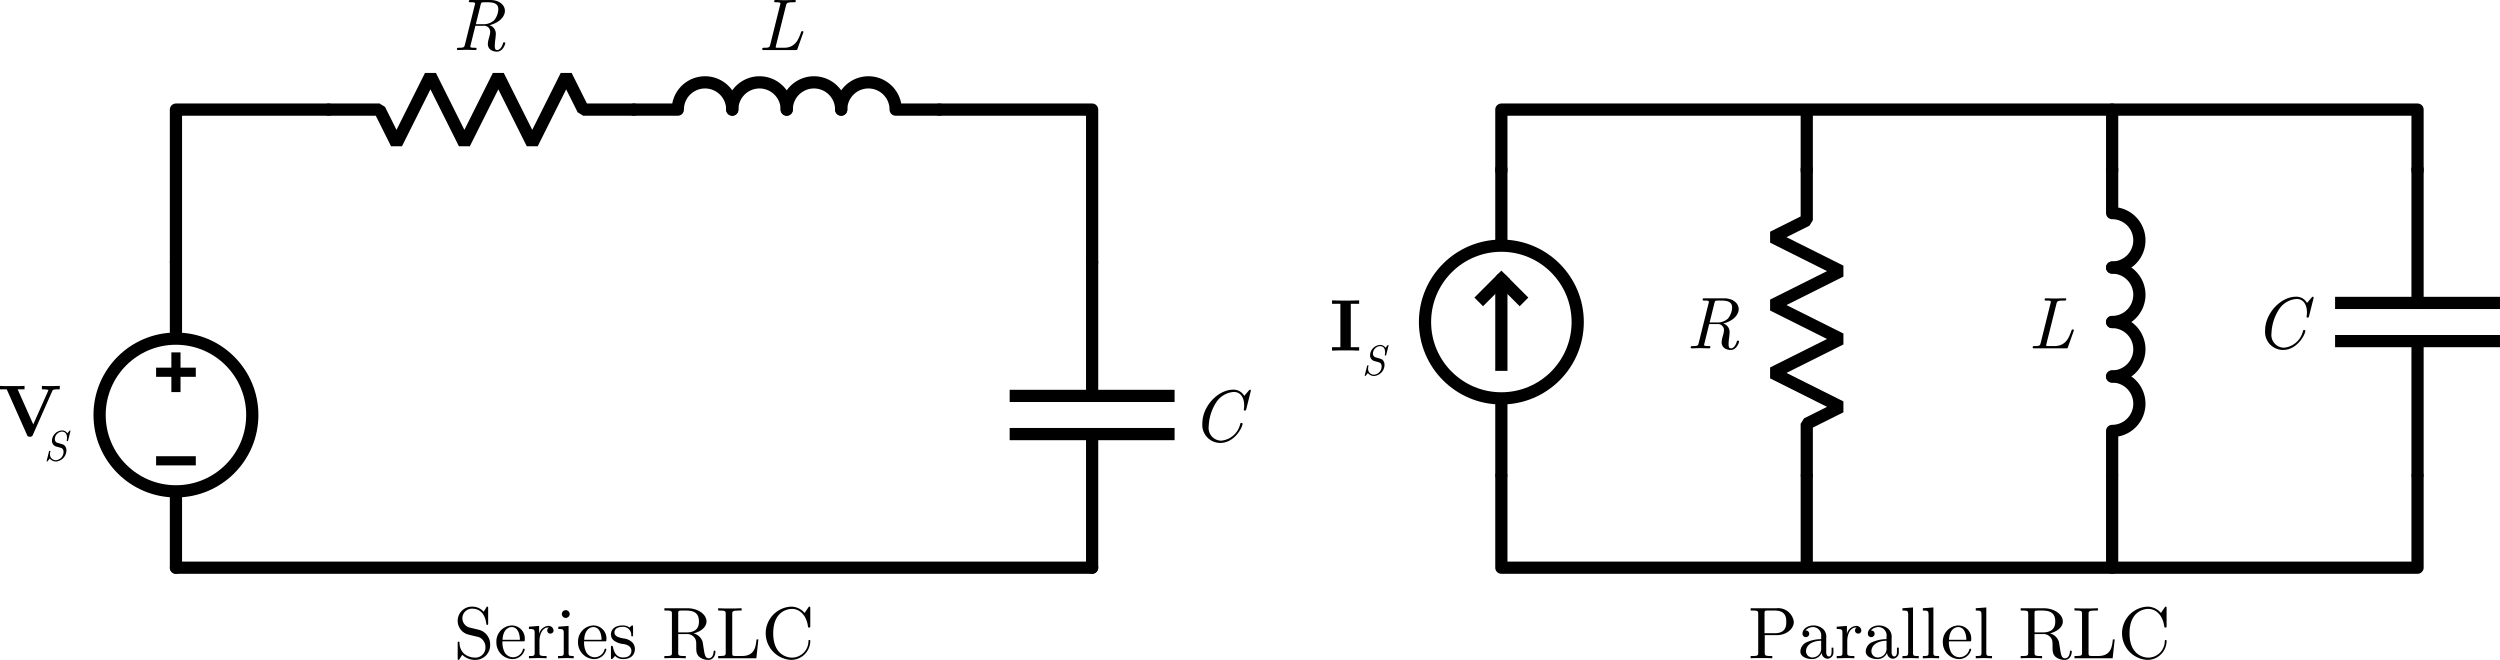 <svg xmlns="http://www.w3.org/2000/svg" viewBox="0 0 409.306 108.04">
  <defs>
    <style>
      .cls-1, .cls-2, .cls-3, .cls-4, .cls-5, .cls-6 {
        fill: none;
        stroke: #000;
      }

      .cls-1, .cls-3, .cls-4 {
        stroke-linecap: round;
      }

      .cls-1, .cls-3, .cls-4, .cls-5, .cls-6 {
        stroke-width: 2px;
      }

      .cls-2, .cls-5, .cls-6 {
        stroke-linecap: square;
      }

      .cls-2 {
        stroke-width: 1.5px;
      }

      .cls-3 {
        stroke-linejoin: bevel;
      }

      .cls-4, .cls-6 {
        stroke-linejoin: round;
      }
    </style>
  </defs>
  <title>RLCCircuits</title>
  <g id="Layer_2" data-name="Layer 2">
    <g>
      <g>
        <circle class="cls-1" cx="28.806" cy="67.944" r="12.5"/>
        <line class="cls-1" x1="28.806" y1="54.944" x2="28.806" y2="42.944"/>
        <line class="cls-1" x1="28.806" y1="80.944" x2="28.806" y2="92.944"/>
        <line class="cls-2" x1="26.306" y1="60.944" x2="31.306" y2="60.944"/>
        <line class="cls-2" x1="28.806" y1="63.444" x2="28.806" y2="58.444"/>
        <line class="cls-2" x1="26.306" y1="75.444" x2="31.306" y2="75.444"/>
      </g>
      <path id="path3970" class="cls-3" d="M75,25h8.333l2.778,5.556,5.556-11.111,5.556,11.111,5.556-11.111,5.556,11.111,5.556-11.111L116.667,25H125" transform="translate(-21.194 -7.056)"/>
      <g>
        <path class="cls-4" d="M125,25h7.167a4.458,4.458,0,0,1,8.917,0" transform="translate(-21.194 -7.056)"/>
        <path class="cls-1" d="M141.083,25A4.458,4.458,0,0,1,150,25" transform="translate(-21.194 -7.056)"/>
        <path class="cls-1" d="M150,25a4.458,4.458,0,0,1,8.917,0" transform="translate(-21.194 -7.056)"/>
        <path class="cls-4" d="M158.917,25a4.458,4.458,0,0,1,8.917,0H175" transform="translate(-21.194 -7.056)"/>
      </g>
      <path id="path2791" class="cls-1" d="M200,50V71.875" transform="translate(-21.194 -7.056)"/>
      <path id="path2793" class="cls-1" d="M200,78.125V100" transform="translate(-21.194 -7.056)"/>
      <path id="path2795" class="cls-5" d="M212.5,71.875h-25" transform="translate(-21.194 -7.056)"/>
      <path id="path2797" class="cls-5" d="M212.5,78.125h-25" transform="translate(-21.194 -7.056)"/>
      <polyline class="cls-4" points="28.806 42.944 28.806 17.944 53.806 17.944"/>
      <polyline class="cls-4" points="153.806 17.944 178.806 17.944 178.806 42.944"/>
      <path class="cls-4" d="M50,100H200" transform="translate(-21.194 -7.056)"/>
      <g>
        <path d="M30.753,70.797c-.876,0-.924.108-.996.264l-3.189,7.208a.424.424,0,0,1-.48.288c-.336,0-.384-.096-.479-.312l-3.311-7.448H21.194v-.564c.419.036,1.427.036,1.895.036.516,0,1.667,0,2.123-.036v.564H24.084l2.555,5.745,2.423-5.457a.515.515,0,0,0,.048-.144c0-.144-.947-.144-1.056-.144v-.564c.468.036,1.092.036,1.571.036l1.355-.036v.564Z" transform="translate(-21.194 -7.056)"/>
        <path d="M30.413,82.61a1.256,1.256,0,0,1-1.069-.482c-.069.091-.251.314-.328.398-.056.07-.062.084-.111.084a.072.072,0,0,1-.077-.07.378.378,0,0,1,.021-.091l.363-1.461c.028-.104.042-.119.126-.119.042,0,.105,0,.105.077l-.008.042a1.945,1.945,0,0,0-.056.426.936.936,0,0,0,1.049.979,1.348,1.348,0,0,0,1.167-1.335.775.775,0,0,0-.154-.503c-.118-.126-.175-.147-.538-.251l-.342-.098a2.726,2.726,0,0,1-.301-.091.968.968,0,0,1-.56-.922,1.749,1.749,0,0,1,1.622-1.663,1.006,1.006,0,0,1,.908.475l.314-.392c.062-.077.069-.083.104-.083a.077.077,0,0,1,.077.07.48.48,0,0,1-.014.098L32.35,79.144c-.028.119-.05.125-.126.125-.035,0-.105,0-.105-.07l.008-.098a1.672,1.672,0,0,0,.034-.384c0-.517-.195-.993-.853-.993a1.249,1.249,0,0,0-1.132,1.195.622.622,0,0,0,.356.615c.035.014.252.077.385.112.663.196.747.217.922.434a1.15,1.15,0,0,1,.23.713A1.852,1.852,0,0,1,30.413,82.61Z" transform="translate(-21.194 -7.056)"/>
      </g>
      <path d="M102.551,15.511c-.756,0-1.487-.384-1.487-1.271a4.351,4.351,0,0,1,.18-.959,4.506,4.506,0,0,0,.204-.948.992.992,0,0,0-1.127-1.055H99.025l-.779,3.154a.721.721,0,0,0-.048.24c0,.108,0,.204.696.204.24,0,.324,0,.324.156,0,.216-.144.216-.228.216-.468,0-.96-.036-1.427-.036-.456,0-.936.036-1.392.036a.144.144,0,0,1-.168-.144c0-.228.132-.228.324-.228.815,0,.887-.096.983-.504l1.619-6.512a.741.741,0,0,0,.048-.228c0-.204-.324-.204-.696-.204-.228,0-.324,0-.324-.144,0-.228.132-.228.324-.228h3.167c1.499,0,2.411.828,2.411,1.775,0,.875-.815,1.919-2.519,2.351a1.454,1.454,0,0,1,1.031,1.392c0,.251-.06.779-.096,1.055a7.746,7.746,0,0,0-.072.912c0,.384.036.708.396.708.372,0,.731-.384.936-1.056.036-.144.048-.204.204-.204.156,0,.18.072.18.156C103.918,14.24,103.559,15.511,102.551,15.511Zm-1.715-8.083a5.459,5.459,0,0,0-.695.024c-.084.024-.18.048-.264.408l-.779,3.154h1.211a2.517,2.517,0,0,0,1.775-.624,3.01,3.01,0,0,0,.695-1.835C102.779,7.427,101.604,7.427,100.836,7.427Z" transform="translate(-21.194 -7.056)"/>
      <path d="M152.683,12.453l-.912,2.579c-.072.204-.084.216-.348.216h-5.133c-.192,0-.3,0-.3-.144,0-.228.132-.228.324-.228.815,0,.888-.096.983-.504l1.619-6.512a.741.741,0,0,0,.048-.228c0-.204-.324-.204-.695-.204-.228,0-.324,0-.324-.144,0-.228.156-.228.228-.228.48,0,.983.036,1.475.036.552,0,1.116-.036,1.655-.036.048,0,.18,0,.18.144,0,.228-.132.228-.335.228h-.12c-.971,0-1.043.12-1.151.54l-1.631,6.524a1.997,1.997,0,0,0-.048.264c0,.084,0,.12.372.12h.971c1.871,0,2.387-1.392,2.771-2.459.084-.228.096-.264.24-.264.036,0,.18,0,.18.144Z" transform="translate(-21.194 -7.056)"/>
      <path d="M225.23,74.056c-.048.204-.084.216-.216.216-.06,0-.18,0-.18-.12,0-.036.06-.42.06-.731,0-1.043-.432-2.194-1.703-2.194a3.733,3.733,0,0,0-2.843,1.654,7.706,7.706,0,0,0-1.259,3.946,2.083,2.083,0,0,0,2.063,2.375,3.532,3.532,0,0,0,3.106-2.795c.036-.096.12-.096.192-.096.06,0,.18,0,.18.12,0,.575-1.307,3.142-3.646,3.142a2.943,2.943,0,0,1-2.938-3.202c0-2.818,2.579-5.517,5.049-5.517a2.007,2.007,0,0,1,1.811,1.02l.756-.888c.108-.132.192-.132.192-.132a.133.133,0,0,1,.132.12.829.829,0,0,1-.024.168Z" transform="translate(-21.194 -7.056)"/>
      <g>
        <path d="M99.078,115.095a3.006,3.006,0,0,1-2.207-.839c-.396.636-.432.684-.432.684-.084.132-.096.156-.18.156-.132,0-.132-.084-.132-.288v-2.399c0-.216,0-.3.156-.3a.125.125,0,0,1,.144.12,2.427,2.427,0,0,0,.743,1.847,2.895,2.895,0,0,0,1.896.647,1.644,1.644,0,0,0,1.607-1.715,1.751,1.751,0,0,0-.372-1.104,1.592,1.592,0,0,0-1.02-.612c-.84-.204-1.451-.348-1.583-.396a2.323,2.323,0,0,1,.768-4.521,2.469,2.469,0,0,1,1.919.84l.42-.684c.084-.144.096-.156.18-.156.132,0,.132.084.132.288v2.411c0,.228,0,.288-.156.288-.132,0-.132-.072-.144-.144-.072-.54-.336-2.507-2.339-2.507a1.568,1.568,0,0,0-.372,3.094l1.535.372a2.454,2.454,0,0,1,1.8,2.422A2.405,2.405,0,0,1,99.078,115.095Z" transform="translate(-21.194 -7.056)"/>
        <path d="M105.103,114.963a2.708,2.708,0,0,1-2.639-2.771,2.621,2.621,0,0,1,2.495-2.734,2.127,2.127,0,0,1,2.146,2.351c0,.252-.036.252-.3.252H103.459a3.487,3.487,0,0,0,.36,1.799,1.615,1.615,0,0,0,1.355.804,1.69,1.69,0,0,0,1.619-1.235c.023-.096.048-.168.155-.168a.139.139,0,0,1,.156.144A2.05,2.05,0,0,1,105.103,114.963Zm-.144-5.241c-.408,0-1.416.3-1.487,2.087h2.842C106.313,111.341,106.194,109.722,104.959,109.722Z" transform="translate(-21.194 -7.056)"/>
        <path d="M111.307,110.79a.497.497,0,0,1-.517-.516.52.52,0,0,1,.276-.468.311.311,0,0,0-.132-.012c-.912,0-1.415,1.067-1.415,2.254V113.896c0,.432.023.564.911.564h.252v.372c-.479-.036-1.044-.036-1.523-.036l-1.367.036V114.46c.804,0,.936,0,.936-.54v-3.214c0-.588-.096-.672-.936-.672v-.372l1.667-.132v1.319a1.68,1.68,0,0,1,1.476-1.319.819.819,0,0,1,.888.732A.504.504,0,0,1,111.307,110.79Z" transform="translate(-21.194 -7.056)"/>
        <path d="M113.875,114.795l-1.319.036V114.46c.804,0,.936,0,.936-.54v-3.226c0-.588-.108-.66-.888-.66v-.372l1.68-.132v4.402c0,.468.048.528.839.528v.372C114.715,114.819,114.295,114.795,113.875,114.795Zm-.06-6.572a.648.648,0,0,1-.636-.636.641.641,0,0,1,.647-.636.648.648,0,0,1,.636.636A.642.642,0,0,1,113.815,108.223Z" transform="translate(-21.194 -7.056)"/>
        <path d="M118.471,114.963a2.707,2.707,0,0,1-2.639-2.771,2.621,2.621,0,0,1,2.494-2.734,2.127,2.127,0,0,1,2.146,2.351c0,.252-.035.252-.3.252h-3.346a3.496,3.496,0,0,0,.359,1.799,1.616,1.616,0,0,0,1.355.804,1.69,1.69,0,0,0,1.619-1.235c.024-.096.048-.168.156-.168a.139.139,0,0,1,.155.144A2.049,2.049,0,0,1,118.471,114.963Zm-.145-5.241c-.407,0-1.415.3-1.487,2.087h2.843C119.682,111.341,119.562,109.722,118.326,109.722Z" transform="translate(-21.194 -7.056)"/>
        <path d="M123.211,114.963a1.791,1.791,0,0,1-1.319-.516,2.907,2.907,0,0,0-.24.276c-.228.228-.239.24-.3.24-.132,0-.132-.084-.132-.288v-1.583c0-.216,0-.3.156-.3.12,0,.132.048.168.204.228,1.02.659,1.703,1.667,1.703.936,0,1.355-.48,1.355-1.091,0-.864-.984-1.056-1.248-1.104a3.142,3.142,0,0,1-1.583-.552,1.279,1.279,0,0,1-.516-1.02c0-.671.456-1.475,1.919-1.475a1.846,1.846,0,0,1,1.127.336,1.522,1.522,0,0,0,.204-.192c.156-.144.18-.144.24-.144.132,0,.132.084.132.288v1.211c0,.228,0,.288-.156.288,0,0-.132,0-.144-.108a1.323,1.323,0,0,0-1.403-1.451c-1.031,0-1.343.492-1.343.911,0,.696.803.852,1.475.984a2.443,2.443,0,0,1,1.367.576,1.543,1.543,0,0,1,.504,1.139C125.142,114.16,124.59,114.963,123.211,114.963Z" transform="translate(-21.194 -7.056)"/>
        <path d="M137.188,115.095a2.337,2.337,0,0,1-1.512-.503c-.491-.456-.491-.936-.491-1.715,0-.803,0-1.175-.456-1.607a1.528,1.528,0,0,0-1.115-.408h-1.379V113.896c0,.432.023.564.947.564h.288v.372c-.432-.036-1.283-.036-1.751-.036s-1.319,0-1.751.036V114.46h.287c.924,0,.948-.132.948-.564v-6.32c0-.432-.024-.564-.948-.564h-.287v-.372h3.766c1.763,0,3.13,1.007,3.13,2.159,0,.936-.936,1.667-2.099,1.955a2.078,2.078,0,0,1,1.463,1.391l.156.959c.168,1.115.264,1.727.852,1.727.3,0,.72-.216.792-1.067.012-.084.012-.192.144-.192.156,0,.156.132.156.204C138.327,114.112,138.123,115.095,137.188,115.095Zm-3.981-8.083a5.892,5.892,0,0,0-.708.024c-.264.036-.264.18-.264.456v3.106h1.331c1.775,0,2.062-.971,2.062-1.799C135.628,107.06,134.285,107.012,133.206,107.012Z" transform="translate(-21.194 -7.056)"/>
        <path d="M145.024,114.832h-6.249V114.46h.288c.923,0,.947-.132.947-.564v-6.32c0-.432-.024-.564-.947-.564h-.288v-.372c.42.036,1.355.036,1.823.036.491,0,1.583,0,2.015-.036v.372h-.396c-1.14,0-1.14.168-1.14.576V113.98c0,.396.024.48.588.48h.983c2.11,0,2.278-1.5,2.41-2.723h.3Z" transform="translate(-21.194 -7.056)"/>
        <path d="M150.725,115.095a4.364,4.364,0,0,1,0-8.719,2.941,2.941,0,0,1,2.207,1.032l.6-.888c.096-.144.145-.144.192-.144.132,0,.132.084.132.288v2.842c0,.252,0,.288-.192.288-.168,0-.168-.036-.191-.204-.24-1.751-1.308-2.842-2.615-2.842-.731,0-3.07.408-3.07,3.994,0,3.574,2.352,3.982,3.083,3.982a2.716,2.716,0,0,0,2.687-2.699c.012-.12.012-.192.144-.192.156,0,.156.084.156.204A3.136,3.136,0,0,1,150.725,115.095Z" transform="translate(-21.194 -7.056)"/>
      </g>
    </g>
    <g>
      <g>
        <path d="M241.497,64.424c-.552,0-1.728,0-2.219.036V63.897h1.367V56.797h-1.367v-.564c.491.036,1.667.036,2.219.036.551,0,1.727,0,2.219-.036v.564h-1.367V63.897h1.367v.563C243.224,64.424,242.048,64.424,241.497,64.424Z" transform="translate(-21.194 -7.056)"/>
        <path d="M246.218,68.61a1.256,1.256,0,0,1-1.069-.482c-.07.091-.252.314-.328.398-.057.07-.063.084-.112.084a.072.072,0,0,1-.077-.07.35.35,0,0,1,.021-.091l.363-1.461c.028-.104.042-.119.126-.119.042,0,.104,0,.104.077l-.007.042a1.887,1.887,0,0,0-.056.426.935.935,0,0,0,1.048.979,1.347,1.347,0,0,0,1.167-1.335.781.781,0,0,0-.153-.503c-.119-.126-.175-.147-.538-.251l-.343-.098a2.795,2.795,0,0,1-.301-.091.967.967,0,0,1-.559-.922,1.749,1.749,0,0,1,1.621-1.663,1.006,1.006,0,0,1,.908.475l.314-.392c.063-.077.07-.083.105-.083a.077.077,0,0,1,.076.07.48.48,0,0,1-.014.098l-.363,1.447c-.028.119-.049.125-.126.125-.035,0-.104,0-.104-.07l.007-.098a1.617,1.617,0,0,0,.035-.384c0-.517-.196-.993-.853-.993a1.249,1.249,0,0,0-1.133,1.195.622.622,0,0,0,.356.615c.035.014.252.077.385.112.664.196.748.217.923.434a1.15,1.15,0,0,1,.23.713A1.853,1.853,0,0,1,246.218,68.61Z" transform="translate(-21.194 -7.056)"/>
      </g>
      <g>
        <circle class="cls-4" cx="245.806" cy="52.722" r="12.5"/>
        <line class="cls-1" x1="245.806" y1="39.722" x2="245.806" y2="27.722"/>
        <line class="cls-1" x1="245.806" y1="65.722" x2="245.806" y2="77.722"/>
        <g>
          <polyline class="cls-6" points="245.806 59.722 245.806 45.722 248.806 48.722"/>
          <line class="cls-6" x1="245.806" y1="45.722" x2="242.806" y2="48.722"/>
        </g>
        <path id="path3970-2" data-name="path3970" class="cls-3" d="M317,34.777v8.333l-5.556,2.778,11.111,5.556-11.111,5.556L322.556,62.555l-11.111,5.556,11.111,5.556L317,76.444v8.333" transform="translate(-21.194 -7.056)"/>
        <g>
          <path class="cls-4" d="M367,34.777v7.167a4.458,4.458,0,0,1,0,8.917" transform="translate(-21.194 -7.056)"/>
          <path class="cls-1" d="M367,50.861a4.458,4.458,0,0,1,0,8.917" transform="translate(-21.194 -7.056)"/>
          <path class="cls-1" d="M367,59.777a4.458,4.458,0,0,1,0,8.917" transform="translate(-21.194 -7.056)"/>
          <path class="cls-4" d="M367,68.694a4.458,4.458,0,0,1,0,8.917v7.167" transform="translate(-21.194 -7.056)"/>
        </g>
        <path id="path2791-2" data-name="path2791" class="cls-1" d="M417,34.777v21.875" transform="translate(-21.194 -7.056)"/>
        <path id="path2793-2" data-name="path2793" class="cls-1" d="M417,84.777v-21.875" transform="translate(-21.194 -7.056)"/>
        <path id="path2795-2" data-name="path2795" class="cls-5" d="M429.5,56.652h-25" transform="translate(-21.194 -7.056)"/>
        <path id="path2797-2" data-name="path2797" class="cls-5" d="M429.5,62.902h-25" transform="translate(-21.194 -7.056)"/>
        <g>
          <polyline class="cls-4" points="245.806 27.944 245.806 17.944 295.806 17.944 295.806 27.944 295.806 17.944 345.806 17.944 345.806 27.944"/>
          <polyline class="cls-4" points="345.806 17.944 395.806 17.944 395.806 27.944"/>
          <polyline class="cls-4" points="395.806 77.944 395.806 92.944 345.806 92.944 345.806 77.944"/>
          <polyline class="cls-4" points="345.806 92.944 295.806 92.944 295.806 77.944 295.806 92.944 245.806 92.944 245.806 77.944"/>
        </g>
        <g>
          <path d="M312.147,111.041h-2.026v2.854c0,.432.023.564.947.564h.288v.372c-.42-.036-1.319-.036-1.775-.036s-1.344,0-1.763.036V114.46h.287c.924,0,.948-.132.948-.564v-6.32c0-.432-.024-.564-.948-.564h-.287v-.372h4.233a2.573,2.573,0,0,1,2.83,2.23C314.882,110.07,313.587,111.041,312.147,111.041Zm-.407-4.03h-1.067c-.564,0-.588.084-.588.48V110.73h1.655c1.906,0,1.906-1.295,1.906-1.859C313.646,108.283,313.646,107.012,311.74,107.012Z" transform="translate(-21.194 -7.056)"/>
          <path d="M320.38,114.903a1.003,1.003,0,0,1-.936-.983,1.66,1.66,0,0,1-1.571,1.043c-.756,0-1.919-.3-1.919-1.271a1.748,1.748,0,0,1,1.199-1.56,5.848,5.848,0,0,1,2.207-.432v-.444a1.358,1.358,0,0,0-1.271-1.535,1.688,1.688,0,0,0-1.296.552c.552.012.612.408.612.552a.552.552,0,1,1-1.104-.012c0-.792.827-1.355,1.811-1.355a2.29,2.29,0,0,1,1.644.66,1.774,1.774,0,0,1,.432,1.415v2.399c0,.06.048.6.443.6.133,0,.433-.072.433-.768v-.672h.3v.672A1.019,1.019,0,0,1,320.38,114.903Zm-1.02-2.95c-1.979.072-2.483,1.067-2.483,1.727a1.033,1.033,0,0,0,1.08,1.02,1.441,1.441,0,0,0,1.403-1.547Z" transform="translate(-21.194 -7.056)"/>
          <path d="M325.42,110.79a.497.497,0,0,1-.516-.516.522.522,0,0,1,.275-.468.308.308,0,0,0-.132-.012c-.911,0-1.415,1.067-1.415,2.254V113.896c0,.432.024.564.911.564h.252v.372c-.479-.036-1.043-.036-1.522-.036l-1.367.036V114.46c.803,0,.936,0,.936-.54v-3.214c0-.588-.097-.672-.936-.672v-.372l1.667-.132v1.319a1.68,1.68,0,0,1,1.475-1.319.819.819,0,0,1,.888.732A.504.504,0,0,1,325.42,110.79Z" transform="translate(-21.194 -7.056)"/>
          <path d="M331.084,114.903a1.003,1.003,0,0,1-.936-.983,1.66,1.66,0,0,1-1.571,1.043c-.756,0-1.919-.3-1.919-1.271a1.748,1.748,0,0,1,1.199-1.56,5.848,5.848,0,0,1,2.207-.432v-.444a1.358,1.358,0,0,0-1.271-1.535,1.688,1.688,0,0,0-1.296.552c.552.012.612.408.612.552a.552.552,0,1,1-1.104-.012c0-.792.827-1.355,1.811-1.355a2.29,2.29,0,0,1,1.644.66,1.774,1.774,0,0,1,.432,1.415v2.399c0,.06.048.6.443.6.133,0,.433-.072.433-.768v-.672h.3v.672A1.019,1.019,0,0,1,331.084,114.903Zm-1.02-2.95c-1.979.072-2.483,1.067-2.483,1.727a1.033,1.033,0,0,0,1.08,1.02,1.441,1.441,0,0,0,1.403-1.547Z" transform="translate(-21.194 -7.056)"/>
          <path d="M334.001,114.795l-1.331.036V114.46c.804,0,.936,0,.936-.54v-6.236c0-.588-.096-.672-.936-.672v-.372l1.728-.132v7.412c0,.54.132.54.935.54v.372Z" transform="translate(-21.194 -7.056)"/>
          <path d="M337.337,114.795l-1.331.036V114.46c.804,0,.936,0,.936-.54v-6.236c0-.588-.096-.672-.936-.672v-.372l1.728-.132v7.412c0,.54.132.54.935.54v.372Z" transform="translate(-21.194 -7.056)"/>
          <path d="M341.92,114.963a2.707,2.707,0,0,1-2.638-2.771,2.62,2.62,0,0,1,2.494-2.734,2.127,2.127,0,0,1,2.146,2.351c0,.252-.035.252-.3.252h-3.346a3.496,3.496,0,0,0,.359,1.799,1.616,1.616,0,0,0,1.355.804,1.69,1.69,0,0,0,1.619-1.235c.024-.096.048-.168.156-.168a.139.139,0,0,1,.155.144A2.049,2.049,0,0,1,341.92,114.963Zm-.144-5.241c-.407,0-1.415.3-1.487,2.087h2.843C343.132,111.341,343.012,109.722,341.776,109.722Z" transform="translate(-21.194 -7.056)"/>
          <path d="M346.001,114.795l-1.331.036V114.46c.804,0,.936,0,.936-.54v-6.236c0-.588-.096-.672-.936-.672v-.372l1.728-.132v7.412c0,.54.132.54.935.54v.372Z" transform="translate(-21.194 -7.056)"/>
          <path d="M359.245,115.095a2.334,2.334,0,0,1-1.511-.503c-.492-.456-.492-.936-.492-1.715,0-.803,0-1.175-.455-1.607a1.529,1.529,0,0,0-1.115-.408H354.292V113.896c0,.432.024.564.947.564h.288v.372c-.432-.036-1.283-.036-1.751-.036s-1.319,0-1.751.036V114.46h.288c.923,0,.947-.132.947-.564v-6.32c0-.432-.024-.564-.947-.564h-.288v-.372H355.791c1.764,0,3.131,1.007,3.131,2.159,0,.936-.936,1.667-2.099,1.955a2.079,2.079,0,0,1,1.463,1.391l.156.959c.167,1.115.264,1.727.852,1.727.3,0,.719-.216.791-1.067.012-.084.012-.192.144-.192.156,0,.156.132.156.204C360.385,114.112,360.181,115.095,359.245,115.095Zm-3.981-8.083a5.893,5.893,0,0,0-.708.024c-.264.036-.264.18-.264.456v3.106h1.331c1.775,0,2.063-.971,2.063-1.799C357.687,107.06,356.343,107.012,355.264,107.012Z" transform="translate(-21.194 -7.056)"/>
          <path d="M367.082,114.832h-6.248V114.46h.287c.924,0,.947-.132.947-.564v-6.32c0-.432-.023-.564-.947-.564H360.834v-.372c.419.036,1.355.036,1.822.036.492,0,1.583,0,2.016-.036v.372h-.396c-1.139,0-1.139.168-1.139.576V113.98c0,.396.023.48.587.48h.983c2.111,0,2.279-1.5,2.411-2.723h.3Z" transform="translate(-21.194 -7.056)"/>
          <path d="M372.783,115.095a4.364,4.364,0,0,1,0-8.719,2.943,2.943,0,0,1,2.207,1.032l.6-.888c.096-.144.144-.144.191-.144.132,0,.132.084.132.288v2.842c0,.252,0,.288-.191.288-.168,0-.168-.036-.192-.204-.239-1.751-1.307-2.842-2.614-2.842-.731,0-3.07.408-3.07,3.994,0,3.574,2.351,3.982,3.082,3.982a2.716,2.716,0,0,0,2.687-2.699c.013-.12.013-.192.145-.192.155,0,.155.084.155.204A3.135,3.135,0,0,1,372.783,115.095Z" transform="translate(-21.194 -7.056)"/>
        </g>
      </g>
      <path d="M304.551,64.35c-.756,0-1.486-.384-1.486-1.271a4.29,4.29,0,0,1,.18-.959,4.465,4.465,0,0,0,.203-.948.992.992,0,0,0-1.127-1.055h-1.295l-.779,3.154a.714.714,0,0,0-.049.24c0,.108,0,.204.695.204.24,0,.324,0,.324.156,0,.216-.145.216-.228.216-.468,0-.96-.036-1.427-.036-.457,0-.936.036-1.393.036a.144.144,0,0,1-.168-.144c0-.228.133-.228.324-.228.816,0,.888-.096.984-.504l1.619-6.512a.755.755,0,0,0,.047-.228c0-.204-.323-.204-.695-.204-.228,0-.324,0-.324-.144,0-.228.133-.228.324-.228h3.166c1.5,0,2.411.828,2.411,1.775,0,.875-.815,1.919-2.519,2.351a1.454,1.454,0,0,1,1.031,1.392c0,.251-.061.779-.096,1.055a7.746,7.746,0,0,0-.072.912c0,.384.036.708.396.708.371,0,.73-.384.936-1.056.035-.144.047-.204.203-.204s.18.072.18.156C305.918,63.079,305.559,64.35,304.551,64.35Zm-1.715-8.084a5.457,5.457,0,0,0-.695.024c-.084.024-.18.048-.264.408l-.779,3.154h1.211A2.519,2.519,0,0,0,304.084,59.229a3.017,3.017,0,0,0,.695-1.835C304.779,56.267,303.604,56.267,302.836,56.267Z" transform="translate(-21.194 -7.056)"/>
      <path d="M360.684,61.292l-.912,2.579c-.072.204-.084.216-.348.216H354.291c-.192,0-.301,0-.301-.144,0-.228.133-.228.324-.228.815,0,.888-.096.983-.504l1.619-6.512a.741.741,0,0,0,.048-.228c0-.204-.324-.204-.695-.204-.229,0-.324,0-.324-.144,0-.228.156-.228.229-.228.479,0,.982.036,1.475.036.552,0,1.115-.036,1.655-.036.048,0,.18,0,.18.144,0,.228-.132.228-.335.228h-.121c-.971,0-1.043.12-1.15.54l-1.631,6.524a1.923,1.923,0,0,0-.049.264c0,.084,0,.12.372.12h.972c1.871,0,2.387-1.392,2.77-2.459.084-.228.097-.264.24-.264.036,0,.18,0,.18.144Z" transform="translate(-21.194 -7.056)"/>
      <path d="M399.23,58.834c-.049.204-.084.216-.217.216-.06,0-.18,0-.18-.12a7.287,7.287,0,0,0,.061-.731c0-1.043-.432-2.195-1.703-2.195a3.732,3.732,0,0,0-2.843,1.655,7.699,7.699,0,0,0-1.259,3.946,2.083,2.083,0,0,0,2.062,2.375,3.532,3.532,0,0,0,3.106-2.794c.036-.096.12-.096.192-.096.06,0,.18,0,.18.12,0,.576-1.308,3.142-3.646,3.142a2.943,2.943,0,0,1-2.938-3.202c0-2.818,2.579-5.517,5.05-5.517a2.007,2.007,0,0,1,1.811,1.02l.756-.887c.107-.132.191-.132.191-.132a.134.134,0,0,1,.133.12.83.83,0,0,1-.024.168Z" transform="translate(-21.194 -7.056)"/>
    </g>
  </g>
</svg>
